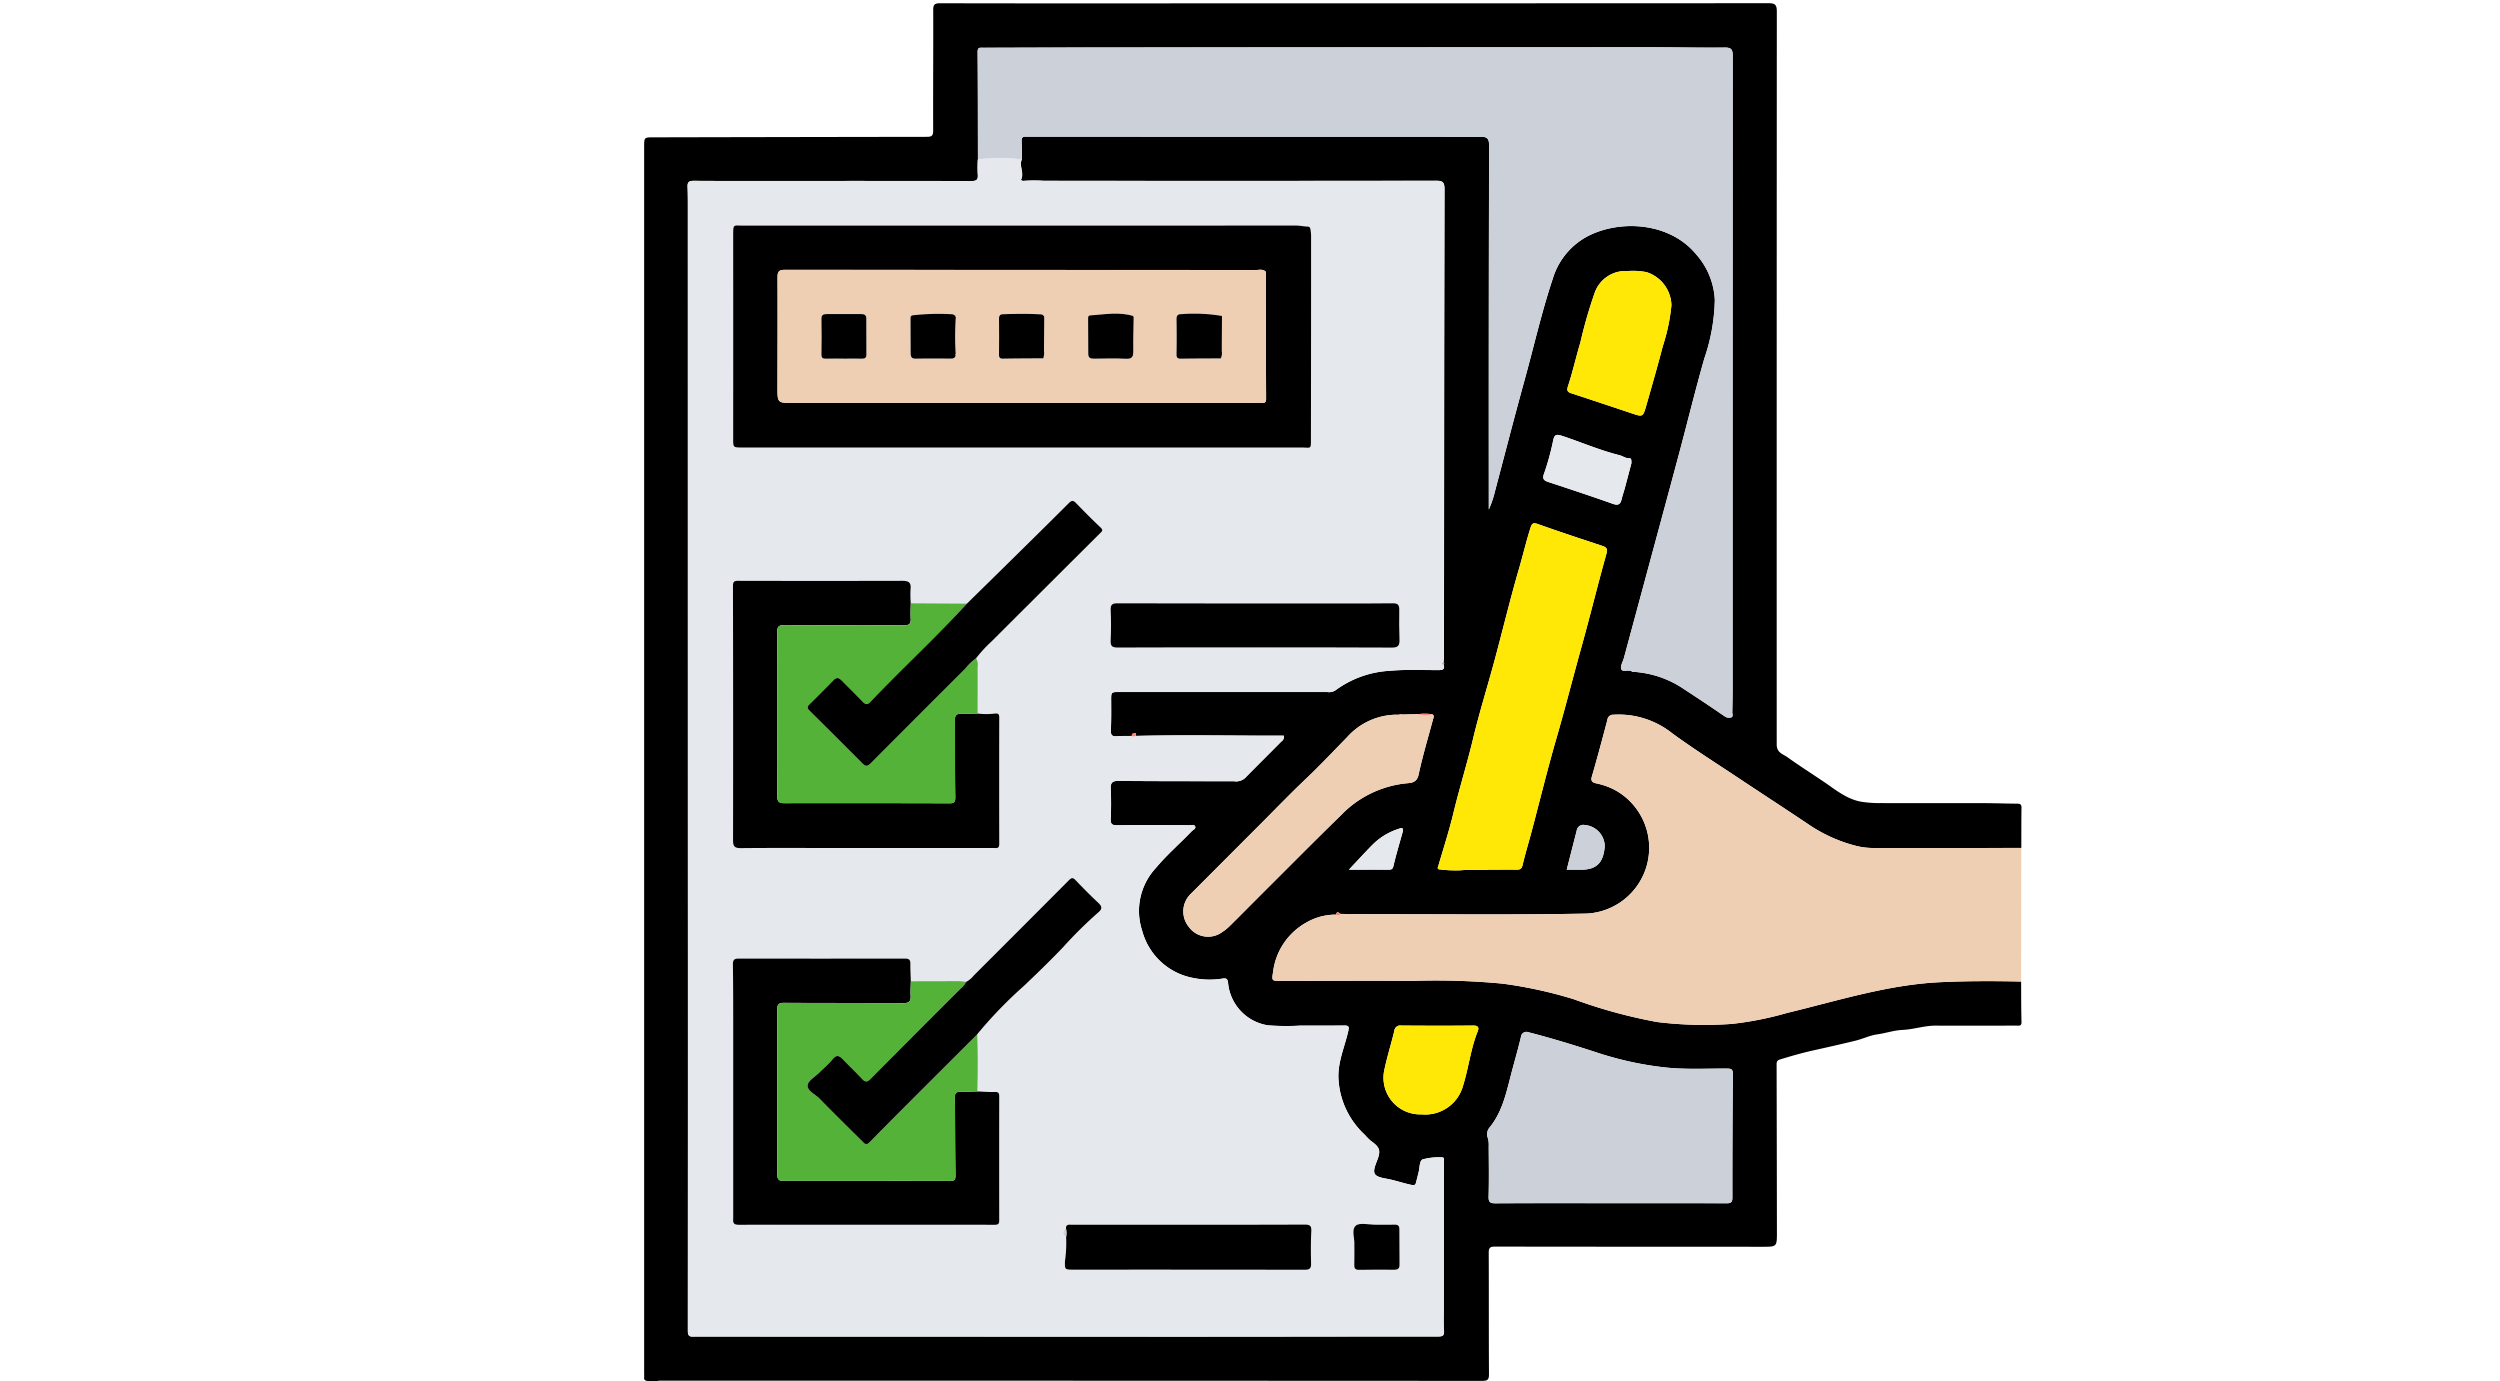 <svg xmlns="http://www.w3.org/2000/svg" xmlns:xlink="http://www.w3.org/1999/xlink" width="295" height="163" viewBox="0 0 295 163">
  <defs>
    <clipPath id="clip-path">
      <rect id="Rectángulo_377255" data-name="Rectángulo 377255" width="295" height="163" transform="translate(1020 2571)" fill="none" stroke="#707070" stroke-width="1"/>
    </clipPath>
    <clipPath id="clip-path-2">
      <rect id="Rectángulo_376990" data-name="Rectángulo 376990" width="162.538" height="162.621" fill="none"/>
    </clipPath>
  </defs>
  <g id="Enmascarar_grupo_187" data-name="Enmascarar grupo 187" transform="translate(-1020 -2571)" clip-path="url(#clip-path)">
    <g id="Grupo_1072882" data-name="Grupo 1072882" transform="translate(1086 2571.379)">
      <g id="Grupo_1072579" data-name="Grupo 1072579" transform="translate(10)" clip-path="url(#clip-path-2)">
        <path id="Trazado_818387" data-name="Trazado 818387" d="M162.492,115.445c.011,1.586,0,3.173.046,4.759.015.532-.3.442-.6.441-3.174,0-6.348.009-9.522,0-1.331-.006-2.6.446-3.917.506-1.025.047-2.005.392-3.021.532-.82.113-1.67.527-2.534.739-1.663.408-3.332.781-5,1.153-1.31.291-2.631.672-3.931,1.071-.42.129-.373.428-.373.752q.023,9.8.036,19.6c0,1.748,0,1.742-1.707,1.742q-15.79,0-31.579-.02c-.632,0-.724.2-.721.76.022,4.761,0,9.522.03,14.283.005.671-.171.8-.819.8q-48.521-.026-97.042-.026a5.609,5.609,0,0,1-1.5.032c-.274-.071-.343-.151-.329-.4.012-.211,0-.423,0-.634V16.96c0-1.133,0-1.132,1.116-1.134q16.106-.036,32.213-.059c.624,0,.779-.13.776-.771-.02-4.734.023-9.469.006-14.2,0-.64.171-.791.792-.79Q48.794.033,62.68.018,97.673.018,132.665,0c.781,0,1,.162,1,.984q-.022,43.246-.013,86.492c0,.986.75,1.126,1.272,1.5,1.4,1.007,2.86,1.931,4.292,2.9,1.382.932,2.683,2.036,4.384,2.344a13.6,13.6,0,0,0,2.362.166c3.941.014,7.882,0,11.823.005,1.4,0,2.8.049,4.2.064.325,0,.556.028.55.458-.022,1.589-.016,3.178-.02,4.766q-8.725.009-17.451.009a8.393,8.393,0,0,1-1.866-.207,17.785,17.785,0,0,1-5.9-2.652c-2.729-1.831-5.486-3.62-8.223-5.441-2.583-1.719-5.21-3.381-7.716-5.207a10.135,10.135,0,0,0-6.968-2.22.67.67,0,0,0-.719.611c-.593,2.222-1.177,4.447-1.824,6.654-.164.558.036.718.486.829a8.361,8.361,0,0,1,2.139.741,7.774,7.774,0,0,1-3.255,14.632c-8.354.161-16.713.065-25.069.072-1.321,0-2.643-.022-3.965-.034-.4-.279-.4-.279-.539.083a6.925,6.925,0,0,0-3.567.972,7.739,7.739,0,0,0-3.836,5.66c-.171,1.172-.234,1.186.878,1.185,5.181,0,10.363-.037,15.544,0a83.583,83.583,0,0,1,10.635.325,51.29,51.29,0,0,1,8.429,1.846,59.637,59.637,0,0,0,9.82,2.683,45.029,45.029,0,0,0,8.821.221,38.9,38.9,0,0,0,6.563-1.308c5.949-1.429,11.8-3.311,17.992-3.611,3.2-.155,6.378-.146,9.568-.079M89.469,83.938a.3.3,0,0,0-.376.022,7.9,7.9,0,0,0-6.17,2.685c-1.6,1.631-3.158,3.3-4.817,4.867-1.843,1.745-3.6,3.58-5.4,5.376q-4.065,4.071-8.128,8.143a2.885,2.885,0,0,0-.3,3.964,2.806,2.806,0,0,0,3.9.637,6.047,6.047,0,0,0,1.039-.853c1.529-1.515,3.039-3.048,4.563-4.567,2.809-2.8,5.6-5.618,8.444-8.388a12.433,12.433,0,0,1,7.7-3.767c.623-.056,1.267-.078,1.471-1.041.462-2.18,1.114-4.32,1.686-6.477.057-.215.215-.45-.073-.628A5.492,5.492,0,0,0,91.3,83.9l-.384,0-.05-.031-.049.032-1.349.038M39.39,18.432a14.643,14.643,0,0,0-.011,1.745c.072.676-.168.81-.816.808-7.3-.025-14.6-.016-21.9-.016-3.6,0-7.195.011-10.793-.013-.543,0-.755.136-.733.694.039.951.033,1.9.033,2.855q0,38.361.006,76.723,0,27.729-.005,55.458c0,.739.386.646.842.646q29.757,0,59.515.011c9.39,0,18.78-.026,28.17-.021.54,0,.738-.1.7-.686-.064-.895-.024-1.8-.023-2.7q0-8.61.011-17.221c0-.227.1-.547-.268-.531a7.229,7.229,0,0,0-2.237.243c-.379.146-.34.905-.453,1.4-.1.426-.21.849-.315,1.273-.08.323-.164.417-.588.329-.982-.206-1.925-.546-2.918-.724-1.6-.287-1.715-.595-1.119-2.1.481-1.218.355-1.6-.713-2.358a6.9,6.9,0,0,1-.721-.723,9.656,9.656,0,0,1-3.115-6.7c-.071-1.886.724-3.662,1.149-5.481.146-.625.061-.719-.512-.713-1.693.02-3.386.008-5.079.008a29.025,29.025,0,0,1-3.876-.031,5.588,5.588,0,0,1-4.7-4.964c-.052-.519-.2-.623-.649-.553a9.649,9.649,0,0,1-3.526-.085,7.678,7.678,0,0,1-5.963-5.553,7.445,7.445,0,0,1,1.623-7.424c1.288-1.548,2.822-2.86,4.208-4.315.166-.175.548-.3.415-.586-.117-.251-.479-.134-.732-.135-2.83-.009-5.661-.026-8.491.006-.611.007-.762-.167-.736-.76.052-1.161.057-2.329,0-3.49-.037-.743.157-1,.951-.988,4.523.047,9.047.036,13.57.041a1.612,1.612,0,0,0,1.319-.364c1.423-1.456,2.874-2.885,4.305-4.335a.609.609,0,0,0,.268-.678c-1.018,0-2.064,0-3.109,0-4.787-.02-9.574-.079-14.361.03.053-.115.063-.33-.017-.311-.161.038-.476-.032-.433.315-.581.01-1.164-.012-1.742.038-.541.048-.761-.1-.735-.686.052-1.161.045-2.324.038-3.486-.007-1.048-.022-1.049.994-1.049q12.248,0,24.5,0a1.392,1.392,0,0,0,.974-.2,11.882,11.882,0,0,1,6.37-2.3c1.914-.176,3.852-.088,5.779-.084.5,0,.79-.076.611-.654.1-.073.1-.141-.011-.2.017-.236.047-.472.048-.707q.028-27.6.073-55.2c0-.825-.227-.988-1-.986q-23.156.033-46.313.006a17.037,17.037,0,0,0-2.208,0c-.146.018-.516.023-.426-.175.361-.79-.275-1.58.067-2.347,0-.529.022-1.058-.007-1.586-.069-1.252-.013-1.09,1.112-1.09q24.239,0,48.479.008c1.507,0,3.015.018,4.522,0,.711-.01,1.033.125,1.03,1q-.059,20.63-.034,41.26v1.729a12.529,12.529,0,0,0,.752-2.246c1.153-4.345,2.273-8.7,3.47-13.031,1.1-3.981,2.011-8.015,3.318-11.937a8.41,8.41,0,0,1,4.5-5.225c3.842-1.773,9.408-1.359,12.454,2.352a8.745,8.745,0,0,1,2.177,5.341,22.536,22.536,0,0,1-1.243,6.935c-1.053,3.7-1.968,7.436-2.96,11.152-1.044,3.917-2.109,7.828-3.166,11.743q-1.674,6.2-3.351,12.406c-.122.45-.452.977-.318,1.329.171.446.876-.01,1.276.3.053.041.152.029.23.032a11.893,11.893,0,0,1,5.972,2.089q2.355,1.535,4.676,3.123a.884.884,0,0,0,.806.166c.292-.1.132-.409.138-.619.027-1.03.038-2.059.038-3.089q0-37.174.011-74.348c0-.739-.142-1-.936-.989-2.855.031-5.711-.034-8.566-.034q-30.347,0-60.7.02-9.124,0-18.247.037c-.335,0-.653-.092-.649.484.033,4.231.029,8.462.038,12.693M113.97,141.6c4.572,0,9.145-.007,13.717.01.5,0,.734-.05.734-.658q-.011-7.292.061-14.584c.005-.547-.172-.649-.671-.651-2.394-.015-4.783.125-7.183-.121a39.27,39.27,0,0,1-8.2-1.775c-2.666-.87-5.343-1.694-8.058-2.39a.655.655,0,0,0-.9.56c-.376,1.579-.837,3.137-1.241,4.709-.543,2.108-1.034,4.233-2.467,5.976a1.23,1.23,0,0,0-.211,1.191,2.782,2.782,0,0,1,.118,1c.011,1.982.044,3.966-.013,5.946-.02.7.208.8.834.8,4.493-.027,8.986-.014,13.48-.014M99.625,102.241c1.33,0,2.334-.009,3.339,0,.394.006.594-.09.7-.536.326-1.373.736-2.725,1.1-4.089.962-3.62,1.848-7.262,2.892-10.858,1.036-3.568,1.949-7.168,2.946-10.746,1.021-3.663,1.921-7.36,2.949-11.02.192-.682-.037-.811-.552-.981-2.518-.834-5.039-1.661-7.537-2.553-.579-.207-.711-.037-.866.452-.513,1.624-.9,3.282-1.38,4.917-1.03,3.542-1.892,7.132-2.852,10.695-.834,3.1-1.8,6.159-2.543,9.274-.707,2.95-1.613,5.843-2.324,8.79-.5,2.068-1.156,4.1-1.753,6.139-.069.236-.231.468.185.493a15.5,15.5,0,0,0,2.411.1c1.213-.124,2.414.039,3.288-.077m21.6-66.589a4.2,4.2,0,0,0-2.932-3.914,8.151,8.151,0,0,0-2.255-.129,3.841,3.841,0,0,0-3.86,2.546,55.4,55.4,0,0,0-1.7,5.893c-.508,1.7-.9,3.437-1.449,5.122-.188.573-.051.717.42.872q3.536,1.159,7.064,2.343c1.343.451,1.355.465,1.75-.918.662-2.322,1.333-4.641,1.94-6.978a22.292,22.292,0,0,0,1.021-4.836M91.772,131.117a4.622,4.622,0,0,0,4.878-3.423c.66-2.106.885-4.326,1.722-6.386.187-.458.023-.677-.549-.671-2.83.031-5.66.024-8.49,0a.694.694,0,0,0-.807.637c-.363,1.512-.837,3-1.158,4.519a4.321,4.321,0,0,0,4.4,5.32m24.741-76.856c-.019-.26.042-.566-.246-.557-.45.014-.777-.273-1.181-.373-2.329-.578-4.532-1.544-6.807-2.29-.666-.219-.841-.078-.983.467a30.317,30.317,0,0,1-1.043,3.861c-.342.839-.045.971.6,1.182,2.5.82,4.994,1.647,7.472,2.526.651.231.892.038,1.032-.553.107-.45.264-.886.385-1.332.267-.994.525-1.989.774-2.93m-7.64,47.987c.564,0,1.083-.006,1.6,0,1.954.029,2.741-.846,2.889-2.789a2.564,2.564,0,0,0-2.354-2.485.79.79,0,0,0-.957.662c-.385,1.5-.77,3.009-1.18,4.611m-25.691-.007c1.6,0,3.156,0,4.708,0,.339,0,.46-.094.548-.472.306-1.316.7-2.612,1.062-3.916.049-.177.123-.4-.047-.509-.089-.058-.292.041-.436.09a7.657,7.657,0,0,0-3.093,1.9c-.912.928-1.789,1.891-2.741,2.9" transform="translate(0 0)"/>
        <path id="Trazado_818388" data-name="Trazado 818388" d="M124.476,155.339c1.321.012,2.643.035,3.964.034,8.357-.007,16.716.088,25.07-.073a7.774,7.774,0,0,0,3.255-14.632,8.359,8.359,0,0,0-2.139-.741c-.45-.111-.65-.271-.486-.83.647-2.206,1.232-4.431,1.824-6.653a.669.669,0,0,1,.718-.611,10.133,10.133,0,0,1,6.968,2.22c2.506,1.826,5.132,3.488,7.715,5.206,2.737,1.821,5.494,3.61,8.223,5.441a17.807,17.807,0,0,0,5.9,2.651,8.351,8.351,0,0,0,1.866.206q8.726.014,17.452-.008-.011,7.884-.022,15.768c-3.19-.068-6.373-.076-9.569.078-6.195.3-12.043,2.182-17.991,3.612a38.9,38.9,0,0,1-6.564,1.308,45.07,45.07,0,0,1-8.821-.221,59.594,59.594,0,0,1-9.821-2.683,51.346,51.346,0,0,0-8.428-1.845,83.594,83.594,0,0,0-10.635-.325c-5.181-.041-10.362-.007-15.544,0-1.112,0-1.049-.013-.878-1.185a7.736,7.736,0,0,1,3.836-5.66,6.923,6.923,0,0,1,3.567-.972c.2.1.39.144.539-.083" transform="translate(-42.293 -47.875)" fill="#efcfb3"/>
        <path id="Trazado_818389" data-name="Trazado 818389" d="M97.264,88.457c.18.578-.111.655-.611.654-1.927,0-3.865-.092-5.779.083a11.9,11.9,0,0,0-6.37,2.3,1.385,1.385,0,0,1-.974.2q-12.247.006-24.495,0c-1.016,0-1,0-.994,1.048.008,1.162.014,2.326-.037,3.486-.026.588.195.734.735.687.577-.05,1.161-.029,1.74-.038a.473.473,0,0,0,.452,0c4.786-.11,9.573-.051,14.361-.03,1.045,0,2.091,0,3.108,0a.606.606,0,0,1-.267.677c-1.431,1.449-2.882,2.878-4.305,4.335a1.612,1.612,0,0,1-1.319.364c-4.523-.006-9.047.006-13.57-.042-.795-.008-.988.245-.951.988.057,1.161.052,2.329,0,3.491-.026.593.125.767.735.76,2.83-.033,5.662-.016,8.491-.006.253,0,.616-.116.733.135.132.284-.248.411-.416.585-1.385,1.456-2.92,2.768-4.207,4.316a7.445,7.445,0,0,0-1.623,7.424,7.677,7.677,0,0,0,5.963,5.553,9.649,9.649,0,0,0,3.526.085c.445-.07.6.034.648.553a5.589,5.589,0,0,0,4.7,4.964,29.017,29.017,0,0,0,3.875.031c1.694,0,3.386.011,5.079-.008.573-.007.658.087.512.713-.425,1.819-1.219,3.594-1.149,5.481a9.655,9.655,0,0,0,3.115,6.7,6.849,6.849,0,0,0,.721.723c1.068.761,1.194,1.14.713,2.358-.6,1.507-.482,1.815,1.119,2.1.994.178,1.936.518,2.918.724.424.089.509-.006.588-.329.1-.425.217-.847.315-1.273.113-.494.075-1.254.454-1.4a7.247,7.247,0,0,1,2.237-.244c.365-.016.267.3.267.532q-.006,8.611-.011,17.221c0,.9-.041,1.8.024,2.7.042.588-.155.686-.7.686-9.39-.005-18.78.02-28.17.02q-29.758,0-59.515-.01c-.456,0-.842.092-.842-.646q.027-27.729.005-55.459,0-38.361-.006-76.722c0-.952.006-1.905-.032-2.856-.023-.558.189-.7.732-.694,3.6.025,7.195.013,10.793.013,7.3,0,14.6-.01,21.9.016.649,0,.888-.132.817-.808a14.642,14.642,0,0,1,.01-1.745,19.012,19.012,0,0,1,5.176,0c-.342.767.294,1.558-.066,2.347-.091.2.279.194.425.174a17.15,17.15,0,0,1,2.208,0q23.156.021,46.312-.006c.775,0,1,.161,1,.986q-.068,27.6-.074,55.2c0,.236-.031.471-.047.707-.134-.041-.176.035-.15.144.008.031.1.041.16.06M52.729,155.981a15.366,15.366,0,0,1-.141,2.9c-.01.908-.043.972.932.973q13.686.007,27.372.011c.54,0,.753-.141.741-.709-.028-1.268-.041-2.54.026-3.806.034-.658-.135-.819-.8-.816-6.532.029-13.064.017-19.6.017l-7.855,0c-.337,0-.725-.077-.691.469-.426.327-.432.648.014.963M40.946,125.888c-.287-.027-.573-.076-.86-.076-1.892,0-3.784,0-5.675.009-.02-.686-.059-1.374-.052-2.06,0-.438-.151-.608-.6-.607q-9.839.015-19.678,0c-.509,0-.671.164-.664.7.039,2.7.036,5.4.037,8.093q0,10.872,0,21.743c0,.435-.129.875.628.874q15.115-.032,30.232,0c.409,0,.532-.1.53-.525q-.022-7.3,0-14.6c0-.392-.078-.562-.525-.545-.685.025-1.372-.04-2.058-.067.056-2.245.075-4.491-.019-6.736a51.22,51.22,0,0,1,5.542-5.737c1.565-1.489,3.12-2.99,4.606-4.552a50.427,50.427,0,0,1,4.135-4.09c.428-.356.527-.654.066-1.089q-1.4-1.32-2.724-2.722c-.33-.348-.5-.294-.81.02q-5.589,5.621-11.205,11.213a2.887,2.887,0,0,1-.9.758m.079-44.631L34.4,81.22a12.406,12.406,0,0,1-.024-1.663c.087-.778-.213-.983-.961-.981q-9.719.032-19.438,0c-.546,0-.557.267-.557.69q.024,14.958.01,29.914c0,.723.175.945.926.937,3.887-.038,7.776-.013,11.664-.013q9.085,0,18.17,0c.342,0,.656.092.654-.477q-.031-7.459,0-14.918c0-.387-.111-.509-.492-.474a8.164,8.164,0,0,1-2.056,0c0-1.845,0-3.689,0-5.535a1.412,1.412,0,0,0-.184-.985,15.72,15.72,0,0,1,1.878-2.037q6.368-6.368,12.753-12.72c.223-.221.409-.348.068-.67-1-.943-1.965-1.924-2.924-2.909-.315-.321-.5-.306-.83.02-2.545,2.542-5.11,5.062-7.671,7.586q-2.173,2.141-4.354,4.275m6.461-18.417h33c1.2,0,1.127.275,1.13-1.144q.026-11.741.02-23.483a5.531,5.531,0,0,0-.06-1.023c-.031-.163-.035-.417-.357-.423-.443-.007-.884-.119-1.326-.119q-32.684,0-65.369,0c-1.046,0-1.083-.216-1.083,1.139q.009,11.98,0,23.959c0,1.079-.024,1.079,1.041,1.09.185,0,.37,0,.555,0H47.486m27.5,23.586v.006c5.395,0,10.79-.016,16.185.018.73,0,.918-.251.9-.9-.034-1.189-.056-2.38-.03-3.569.013-.6-.2-.766-.784-.757-2.142.032-4.284.017-6.426.017q-13.011,0-26.022-.015c-.613,0-.848.134-.819.79.052,1.188.054,2.382,0,3.569-.029.645.121.863.811.86,5.395-.029,10.79-.016,16.185-.016m11.757,70.435c0,.978.015,1.719-.007,2.459-.012.415.154.562.56.557,1.374-.019,2.75-.034,4.124-.013.441.007.654-.136.653-.569,0-1.4-.02-2.8-.018-4.2,0-.4-.152-.562-.566-.547-.741.026-1.482,0-2.222.006-.816.007-1.917-.288-2.371.124-.519.472-.1,1.59-.152,2.187" transform="translate(-2.928 -10.412)" fill="#e5e8ed"/>
        <path id="Trazado_818390" data-name="Trazado 818390" d="M67.011,21.4a19.012,19.012,0,0,0-5.176,0c-.008-4.231,0-8.462-.038-12.693,0-.576.315-.483.65-.484q9.124-.019,18.247-.037,30.347-.016,60.7-.02c2.855,0,5.711.066,8.565.034.794-.009.937.25.937.989q-.027,37.174-.012,74.348c0,1.03-.01,2.059-.038,3.089-.005.209.154.52-.138.619a.884.884,0,0,1-.806-.166q-2.319-1.589-4.676-3.123a11.891,11.891,0,0,0-5.972-2.089c-.078,0-.176.008-.23-.032-.4-.306-1.105.149-1.275-.3-.134-.352.2-.879.318-1.329q1.676-6.2,3.352-12.406c1.056-3.914,2.121-7.826,3.166-11.743.991-3.716,1.906-7.453,2.959-11.152a22.556,22.556,0,0,0,1.244-6.935,8.745,8.745,0,0,0-2.177-5.341c-3.046-3.71-8.611-4.125-12.453-2.352a8.409,8.409,0,0,0-4.5,5.225c-1.307,3.922-2.218,7.956-3.317,11.937-1.2,4.333-2.317,8.686-3.47,13.031a12.528,12.528,0,0,1-.752,2.246V60.989q0-20.631.035-41.26c0-.874-.32-1.009-1.031-1-1.507.021-3.014,0-4.522,0q-24.239-.007-48.478-.008c-1.126,0-1.181-.162-1.113,1.09.029.527.006,1.057.007,1.586" transform="translate(-22.447 -2.965)" fill="#cbd0d9"/>
        <path id="Trazado_818391" data-name="Trazado 818391" d="M170.714,210.839c-4.493,0-8.986-.013-13.479.015-.627,0-.855-.1-.835-.8.058-1.981.024-3.965.013-5.947a2.768,2.768,0,0,0-.118-1,1.232,1.232,0,0,1,.211-1.191c1.433-1.744,1.924-3.867,2.467-5.976.4-1.572.865-3.13,1.241-4.708a.655.655,0,0,1,.9-.561c2.715.7,5.392,1.52,8.057,2.39a39.276,39.276,0,0,0,8.2,1.774c2.4.246,4.79.106,7.184.121.5,0,.675.1.67.652q-.066,7.292-.06,14.583c0,.607-.23.66-.733.658-4.573-.017-9.145-.01-13.717-.01" transform="translate(-56.745 -69.243)" fill="#cbd0d9"/>
        <path id="Trazado_818392" data-name="Trazado 818392" d="M153.046,137.251c-.874.116-2.075-.047-3.289.077a15.49,15.49,0,0,1-2.41-.1c-.416-.025-.254-.258-.185-.493.6-2.043,1.255-4.072,1.754-6.139.711-2.948,1.617-5.84,2.324-8.79.748-3.115,1.708-6.179,2.543-9.274.96-3.563,1.822-7.153,2.851-10.695.476-1.635.868-3.293,1.381-4.917.155-.489.287-.659.866-.452,2.5.892,5.019,1.719,7.537,2.553.515.17.744.3.552.981-1.028,3.66-1.928,7.357-2.949,11.019-1,3.578-1.911,7.178-2.946,10.746-1.044,3.6-1.93,7.238-2.892,10.858-.362,1.364-.772,2.716-1.1,4.089-.106.446-.306.542-.7.536-1-.013-2.009,0-3.339,0" transform="translate(-53.42 -35.01)" fill="#ffe706"/>
        <path id="Trazado_818393" data-name="Trazado 818393" d="M127.217,131.754l.384,0a4.318,4.318,0,0,0,1.715.012c.287.178.13.413.073.628-.572,2.157-1.225,4.3-1.686,6.477-.2.963-.848.984-1.471,1.04a12.435,12.435,0,0,0-7.7,3.768c-2.84,2.77-5.635,5.587-8.445,8.388-1.524,1.519-3.034,3.053-4.562,4.568a6.127,6.127,0,0,1-1.039.853,2.806,2.806,0,0,1-3.9-.637,2.884,2.884,0,0,1,.3-3.963q4.059-4.077,8.128-8.143c1.794-1.8,3.553-3.631,5.4-5.376,1.659-1.572,3.22-3.236,4.817-4.867a7.894,7.894,0,0,1,6.17-2.685l.376-.022,1.349-.038c.034.067.067.064.1,0" transform="translate(-36.299 -47.857)" fill="#efcfb3"/>
        <path id="Trazado_818394" data-name="Trazado 818394" d="M183.371,53.674a22.284,22.284,0,0,1-1.021,4.836c-.606,2.336-1.278,4.656-1.94,6.978-.395,1.383-.407,1.369-1.75.918q-3.528-1.183-7.065-2.343c-.471-.155-.607-.3-.42-.872.551-1.685.941-3.421,1.449-5.122a55.4,55.4,0,0,1,1.7-5.893,3.84,3.84,0,0,1,3.86-2.546,8.128,8.128,0,0,1,2.255.129,4.2,4.2,0,0,1,2.932,3.913" transform="translate(-62.146 -18.022)" fill="#ffe706"/>
        <path id="Trazado_818395" data-name="Trazado 818395" d="M141.544,199.93a4.321,4.321,0,0,1-4.4-5.32c.322-1.519.795-3.007,1.158-4.519a.694.694,0,0,1,.807-.637c2.83.02,5.66.027,8.49,0,.572-.007.735.213.549.671-.838,2.059-1.062,4.279-1.723,6.385a4.62,4.62,0,0,1-4.878,3.423" transform="translate(-49.772 -68.814)" fill="#ffe706"/>
        <path id="Trazado_818396" data-name="Trazado 818396" d="M177.039,83.319c-.248.941-.506,1.937-.774,2.93-.12.446-.278.883-.384,1.332-.141.592-.382.785-1.033.554-2.478-.879-4.974-1.707-7.472-2.527-.642-.211-.939-.343-.6-1.182a30.424,30.424,0,0,0,1.044-3.861c.141-.545.316-.686.983-.467,2.275.746,4.478,1.712,6.807,2.29.4.1.73.387,1.18.373.288-.01.227.3.246.557" transform="translate(-60.527 -29.058)" fill="#e5e8ed"/>
        <path id="Trazado_818397" data-name="Trazado 818397" d="M170.976,157.561c.41-1.6.8-3.106,1.179-4.612a.79.79,0,0,1,.957-.662,2.564,2.564,0,0,1,2.354,2.485c-.148,1.943-.935,2.818-2.89,2.789-.518-.008-1.037,0-1.6,0" transform="translate(-62.103 -55.313)" fill="#cbd0d9"/>
        <path id="Trazado_818398" data-name="Trazado 818398" d="M130.631,157.76c.952-1.011,1.829-1.973,2.741-2.9a7.657,7.657,0,0,1,3.093-1.9c.145-.048.347-.148.436-.09.17.11.1.332.047.509-.36,1.3-.756,2.6-1.062,3.916-.088.379-.209.474-.548.472-1.552-.007-3.1,0-4.708,0" transform="translate(-47.449 -55.519)" fill="#e5e8ed"/>
        <path id="Trazado_818399" data-name="Trazado 818399" d="M145.1,131.734a4.334,4.334,0,0,1-1.715-.011,5.5,5.5,0,0,1,1.715.011" transform="translate(-52.08 -47.823)" fill="#fd816d"/>
        <path id="Trazado_818400" data-name="Trazado 818400" d="M90.827,135.6a.47.47,0,0,1-.451,0c-.042-.348.273-.277.434-.315.08-.019.069.2.017.311" transform="translate(-32.826 -49.141)" fill="#fd816d"/>
        <path id="Trazado_818401" data-name="Trazado 818401" d="M128.753,168.65c-.149.227-.339.187-.539.083.14-.363.14-.363.539-.083" transform="translate(-46.571 -61.185)" fill="#fd816d"/>
        <path id="Trazado_818402" data-name="Trazado 818402" d="M148.051,122.441c-.055-.02-.152-.029-.16-.061-.027-.108.015-.185.15-.144.11.063.106.131.01.2" transform="translate(-53.715 -44.396)" fill="#fd816d"/>
        <path id="Trazado_818403" data-name="Trazado 818403" d="M140.289,131.785l-.376.022a.3.3,0,0,1,.376-.022" transform="translate(-50.82 -47.847)" fill="#fd816d"/>
        <path id="Trazado_818404" data-name="Trazado 818404" d="M142.722,131.737c-.032.066-.066.069-.1,0l.05-.032Z" transform="translate(-51.804 -47.839)" fill="#fd816d"/>
        <path id="Trazado_818405" data-name="Trazado 818405" d="M50.555,67.391H18.108c-.185,0-.371,0-.555,0-1.065-.011-1.042-.011-1.041-1.09q.01-11.98,0-23.959c0-1.356.036-1.139,1.083-1.139q32.685,0,65.37-.005c.442,0,.883.113,1.325.12.322.005.327.259.357.422a5.487,5.487,0,0,1,.06,1.024q0,11.742-.02,23.483c0,1.419.071,1.144-1.13,1.144q-16.5,0-33,0M79.362,46.666l.039-.017-.041-.006c-.352-.353-.8-.2-1.2-.2q-27.769-.017-55.539-.025c-.634,0-.879.16-.876.838.02,4.338,0,8.675-.006,13.012,0,1.86-.011,1.859,1.841,1.86l52.921,0c.793,0,1.587-.012,2.38.006.361.009.518-.085.516-.485q-.031-7.494-.034-14.988" transform="translate(-5.997 -14.961)"/>
        <path id="Trazado_818406" data-name="Trazado 818406" d="M45.35,122.7a8.158,8.158,0,0,0,2.055,0c.381-.034.494.088.493.474q-.018,7.459,0,14.918c0,.569-.312.477-.653.477q-9.085,0-18.17,0c-3.888,0-7.776-.025-11.664.013-.751.008-.927-.215-.925-.937q.025-14.957-.01-29.914c0-.423.011-.691.557-.69q9.719.022,19.438,0c.748,0,1.048.2.961.981a12.513,12.513,0,0,0,.024,1.663c-.006.607-.045,1.216-.01,1.822.033.577-.15.779-.759.776-4.708-.02-9.416.008-14.124-.02-.656,0-.866.144-.864.816q.032,9.681,0,19.36c0,.607.169.84.809.839q9.759-.019,19.518.013c.553,0,.692-.149.683-.732-.05-3.041-.029-6.082-.046-9.124,0-.5.188-.722.7-.711.66.014,1.32-.016,1.98-.027" transform="translate(-5.986 -38.882)"/>
        <path id="Trazado_818407" data-name="Trazado 818407" d="M45.31,192.719c.686.027,1.374.092,2.057.066.448-.017.526.153.525.545q-.013,7.3,0,14.6c0,.421-.122.525-.531.525q-15.116-.017-30.232,0c-.757,0-.628-.439-.628-.874q0-10.872,0-21.743c0-2.7,0-5.4-.036-8.093-.008-.534.154-.7.663-.7q9.84.011,19.679,0c.451,0,.606.17.6.608-.007.686.032,1.373.052,2.059-.011.581-.055,1.163-.023,1.741.034.608-.169.844-.807.841-4.708-.022-9.415,0-14.122-.029-.637,0-.816.182-.815.8q.022,9.682-.007,19.362c0,.61.165.9.806.831a7.329,7.329,0,0,1,.793,0c6.268,0,12.537,0,18.806.016.551,0,.647-.169.639-.685-.045-3.067-.041-6.135-.071-9.2-.005-.494.194-.64.667-.626.659.019,1.319-.029,1.979-.048" transform="translate(-5.982 -64.31)"/>
        <path id="Trazado_818408" data-name="Trazado 818408" d="M48.329,124.21c-.66.011-1.321.041-1.98.027-.513-.011-.7.207-.7.711.017,3.042,0,6.084.046,9.124.01.583-.13.734-.683.732q-9.759-.027-19.518-.013c-.64,0-.811-.232-.809-.839q.024-9.681,0-19.36c0-.672.208-.82.864-.816,4.708.029,9.415,0,14.124.02.609,0,.792-.2.759-.776-.034-.606,0-1.215.01-1.822l6.624.038c-3.677,4.008-7.677,7.7-11.43,11.631-.31.325-.557.273-.856-.038-.8-.839-1.637-1.65-2.45-2.48-.314-.321-.6-.49-.993-.09-.939.964-1.886,1.921-2.85,2.86-.3.3-.255.49.021.765q3.123,3.095,6.226,6.211c.341.341.571.4.965,0q5.549-5.6,11.145-11.155a6.154,6.154,0,0,1,1.3-1.252,1.412,1.412,0,0,1,.185.985c.005,1.845,0,3.69,0,5.535" transform="translate(-8.964 -40.39)" fill="#54b239"/>
        <path id="Trazado_818409" data-name="Trazado 818409" d="M48.288,194.236c-.66.019-1.32.067-1.979.048-.472-.014-.672.132-.667.627.029,3.067.026,6.135.071,9.2.008.516-.088.686-.639.685-6.269-.02-12.538-.015-18.806-.016a7.333,7.333,0,0,0-.793,0c-.641.069-.807-.221-.806-.831q.03-9.681.007-19.362c0-.618.178-.8.815-.8,4.707.029,9.415.008,14.122.029.638,0,.842-.233.807-.841-.032-.578.012-1.16.023-1.741,1.892,0,3.784-.011,5.676-.009.287,0,.572.05.859.076a2.659,2.659,0,0,1-.707.842q-5.276,5.291-10.55,10.584c-.369.372-.62.478-1.021.045-.735-.8-1.525-1.539-2.275-2.32-.406-.422-.735-.6-1.2-.03s-1.043,1.048-1.566,1.57c-.5.5-1.34.967-1.395,1.512-.066.66.895,1.056,1.4,1.573,1.659,1.7,3.36,3.367,5.048,5.044.26.259.469.521.88.1,1.9-1.951,3.826-3.87,5.749-5.8q3.462-3.466,6.931-6.924c.094,2.245.075,4.491.019,6.736" transform="translate(-8.96 -65.826)" fill="#54b239"/>
        <path id="Trazado_818410" data-name="Trazado 818410" d="M50.317,180.567q-3.465,3.462-6.931,6.924c-1.923,1.926-3.852,3.845-5.749,5.8-.411.423-.619.162-.88-.1-1.687-1.677-3.388-3.34-5.048-5.044-.5-.517-1.465-.913-1.4-1.573.055-.545.9-1.014,1.395-1.512.523-.523,1.1-1,1.567-1.571s.8-.392,1.2.03c.751.781,1.54,1.524,2.275,2.32.4.433.651.327,1.021-.045q5.262-5.3,10.55-10.584a2.652,2.652,0,0,0,.707-.842,2.883,2.883,0,0,0,.9-.758q5.61-5.6,11.2-11.214c.312-.313.481-.367.81-.019q1.324,1.4,2.725,2.722c.46.434.362.733-.066,1.089a50.233,50.233,0,0,0-4.136,4.09c-1.486,1.561-3.041,3.063-4.606,4.552a51.217,51.217,0,0,0-5.542,5.737" transform="translate(-11.008 -58.893)"/>
        <path id="Trazado_818411" data-name="Trazado 818411" d="M50.192,110.8a6.169,6.169,0,0,0-1.3,1.252q-5.587,5.564-11.146,11.155c-.394.4-.624.339-.964,0q-3.1-3.115-6.226-6.211c-.277-.274-.324-.469-.021-.764.963-.939,1.91-1.9,2.85-2.86.39-.4.678-.231.993.09.813.83,1.645,1.641,2.45,2.48.3.311.546.364.856.038,3.753-3.934,7.753-7.624,11.43-11.631q2.177-2.138,4.353-4.275c2.562-2.524,5.128-5.044,7.671-7.586.327-.327.516-.341.83-.02.96.984,1.924,1.966,2.924,2.908.342.322.155.449-.067.671Q58.44,102.4,52.07,108.764a15.72,15.72,0,0,0-1.878,2.037" transform="translate(-11.015 -33.502)"/>
        <path id="Trazado_818412" data-name="Trazado 818412" d="M103.463,116.406c-5.395,0-10.79-.013-16.185.016-.69,0-.841-.215-.812-.86.053-1.188.052-2.382,0-3.569-.029-.655.206-.792.819-.79q13.011.029,26.023.015c2.142,0,4.285.015,6.426-.017.583-.009.8.16.785.758-.027,1.189-.005,2.38.029,3.569.018.651-.171.907-.9.9-5.395-.035-10.79-.019-16.185-.019Z" transform="translate(-31.406 -40.391)"/>
        <path id="Trazado_818413" data-name="Trazado 818413" d="M78.112,226.815c-.034-.546.354-.469.691-.469l7.855,0c6.532,0,13.065.011,19.6-.017.667,0,.836.158.8.816-.066,1.266-.053,2.538-.026,3.806.013.568-.2.709-.741.709q-13.686-.021-27.372-.011c-.976,0-.942-.066-.932-.973a15.374,15.374,0,0,0,.14-2.9,2.355,2.355,0,0,0-.013-.962" transform="translate(-28.325 -82.208)"/>
        <path id="Trazado_818414" data-name="Trazado 818414" d="M131.562,228.614c.056-.6-.367-1.715.152-2.187.454-.413,1.555-.117,2.371-.124.74-.007,1.481.02,2.222-.006.415-.015.567.144.566.547,0,1.4.013,2.8.018,4.2,0,.433-.212.576-.653.569-1.374-.021-2.75-.006-4.124.013-.406.005-.572-.142-.56-.557.022-.74.007-1.481.007-2.459" transform="translate(-47.747 -82.164)"/>
        <path id="Trazado_818415" data-name="Trazado 818415" d="M78,227.093a2.355,2.355,0,0,1,.013.962c-.446-.315-.439-.635-.013-.962" transform="translate(-28.216 -82.486)" fill="#cbd0d9"/>
        <path id="Trazado_818416" data-name="Trazado 818416" d="M82.343,49.646q.014,7.493.034,14.988c0,.4-.155.494-.516.486-.793-.018-1.587-.006-2.38-.007l-52.921,0c-1.852,0-1.845,0-1.841-1.859.01-4.338.026-8.675.006-13.012,0-.679.242-.839.876-.838q27.769.023,55.539.025c.4,0,.85-.154,1.2.2v.024m-36.6,9.684a33.651,33.651,0,0,1,.019-4.352c.013-.013.038-.032.035-.038a.749.749,0,0,0-.056-.087c-.139-.072-.276-.2-.418-.208a27.05,27.05,0,0,0-4.631.122c-.308.039-.282.259-.281.467q0,2.015.013,4.03c0,.394.118.629.595.62,1.37-.026,2.74-.017,4.11-.006.329,0,.573-.054.6-.437l.052-.018-.043-.094m31.411-4.492a19.568,19.568,0,0,0-4.8-.209c-.38-.011-.549.176-.543.59q.032,2.063,0,4.126c-.008.421.129.544.542.537,1.559-.029,3.12-.027,4.68-.036l0,0a1.379,1.379,0,0,0,.12-.835c.005-1.384.016-2.768.025-4.152l.02-.031Zm-21.072,5h0a1.908,1.908,0,0,0,.085-.851q.011-2,.027-4.005l.058-.022-.065-.092c-.108-.073-.211-.2-.323-.209-1.527-.094-3.055-.075-4.582-.018-.325.012-.424.213-.421.534q.022,2.1,0,4.193c0,.358.078.518.477.51,1.581-.029,3.163-.03,4.744-.041m10.66-4.973c-1.7-.55-3.421-.2-5.134-.087-.25.016-.234.246-.233.429q.008,2.057.019,4.114c0,.437.226.569.654.56,1.266-.024,2.534-.053,3.8.01.749.037.866-.281.856-.922-.021-1.344.026-2.688.046-4.032a.045.045,0,0,0-.006-.072m-34.22,5.008c.711,0,1.423-.01,2.134,0,.342.007.558-.071.555-.47q-.015-2.134-.01-4.268c0-.378-.2-.52-.539-.52q-2.095,0-4.189,0c-.366,0-.573.129-.565.562.022,1.4.026,2.794,0,4.19-.009.45.18.52.56.508.685-.022,1.37-.006,2.056-.008" transform="translate(-8.979 -17.94)" fill="#efcfb3"/>
        <path id="Trazado_818417" data-name="Trazado 818417" d="M115.212,49.778v-.023l.041.006Z" transform="translate(-41.848 -18.072)" fill="#fd816d"/>
        <path id="Trazado_818418" data-name="Trazado 818418" d="M35.485,62.861c-.685,0-1.371-.016-2.056.006-.38.012-.569-.057-.56-.508.027-1.4.024-2.794,0-4.189-.008-.433.2-.562.565-.562q2.095-.006,4.189,0c.341,0,.54.142.539.52q-.006,2.134.01,4.269c0,.4-.213.476-.555.469-.711-.015-1.423,0-2.134,0" transform="translate(-11.939 -20.924)"/>
        <path id="Trazado_818419" data-name="Trazado 818419" d="M87.66,57.894c-.019,1.344-.067,2.688-.045,4.032.01.641-.108.959-.856.922-1.263-.062-2.532-.034-3.8-.01-.427.008-.651-.124-.654-.56q-.011-2.057-.018-4.114c0-.183-.018-.413.232-.429,1.713-.11,3.432-.463,5.133.085-.016.008-.041.012-.045.025s0,.039.006.059l.045-.01" transform="translate(-29.889 -20.893)"/>
        <path id="Trazado_818420" data-name="Trazado 818420" d="M71.109,57.956q-.013,2-.027,4.005a1.887,1.887,0,0,1-.085.85c-1.582.011-3.163.011-4.745.041-.4.008-.481-.152-.477-.51q.024-2.1,0-4.193c0-.32.1-.522.42-.534,1.528-.057,3.056-.076,4.583.018.111.007.216.137.323.209l-.034.059Z" transform="translate(-23.892 -20.91)"/>
        <path id="Trazado_818421" data-name="Trazado 818421" d="M104.035,57.827c-.009,1.384-.02,2.767-.025,4.152a1.379,1.379,0,0,1-.12.835l0,0c-1.56.009-3.12.007-4.68.036-.413.008-.55-.116-.542-.537q.037-2.063,0-4.126c-.006-.415.163-.6.543-.59a19.559,19.559,0,0,1,4.8.208l.018.026" transform="translate(-35.84 -20.903)"/>
        <path id="Trazado_818422" data-name="Trazado 818422" d="M54.716,57.951A33.642,33.642,0,0,0,54.7,62.3c-.015.008-.045.02-.044.025a.7.7,0,0,0,.034.089c-.032.382-.276.439-.6.436-1.37-.011-2.74-.02-4.11.006-.476.01-.593-.226-.595-.62q-.009-2.014-.013-4.03c0-.209-.027-.428.281-.467a27.116,27.116,0,0,1,4.631-.122c.142.006.278.136.417.207-.014.015-.041.037-.038.043a.53.53,0,0,0,.06.082" transform="translate(-17.93 -20.913)"/>
        <path id="Trazado_818423" data-name="Trazado 818423" d="M57.735,58.093a.531.531,0,0,1-.06-.082c0-.006.024-.029.038-.043a.742.742,0,0,1,.057.089c0,.005-.022.024-.035.037" transform="translate(-20.949 -21.056)" fill="#fd816d"/>
        <path id="Trazado_818424" data-name="Trazado 818424" d="M74.128,58.113l-.041-.055L74.121,58c.021.031.043.062.064.092l-.058.022" transform="translate(-26.91 -21.067)" fill="#fd816d"/>
        <path id="Trazado_818425" data-name="Trazado 818425" d="M90.693,58.064l-.045.01c0-.02-.013-.042-.006-.059s.029-.017.045-.025a.046.046,0,0,1,.006.073" transform="translate(-32.923 -21.064)" fill="#fd816d"/>
        <path id="Trazado_818426" data-name="Trazado 818426" d="M57.7,65.112a.665.665,0,0,1-.035-.089s.029-.017.045-.025c.014.032.029.064.043.1l-.052.018" transform="translate(-20.947 -23.609)" fill="#fd816d"/>
        <path id="Trazado_818427" data-name="Trazado 818427" d="M107.084,57.969l-.018-.026.038,0Z" transform="translate(-38.889 -21.045)" fill="#fd816d"/>
        <path id="Trazado_818428" data-name="Trazado 818428" d="M106.871,65.812l0,0,0,0" transform="translate(-38.817 -23.905)" fill="#fd816d"/>
      </g>
    </g>
  </g>
</svg>
